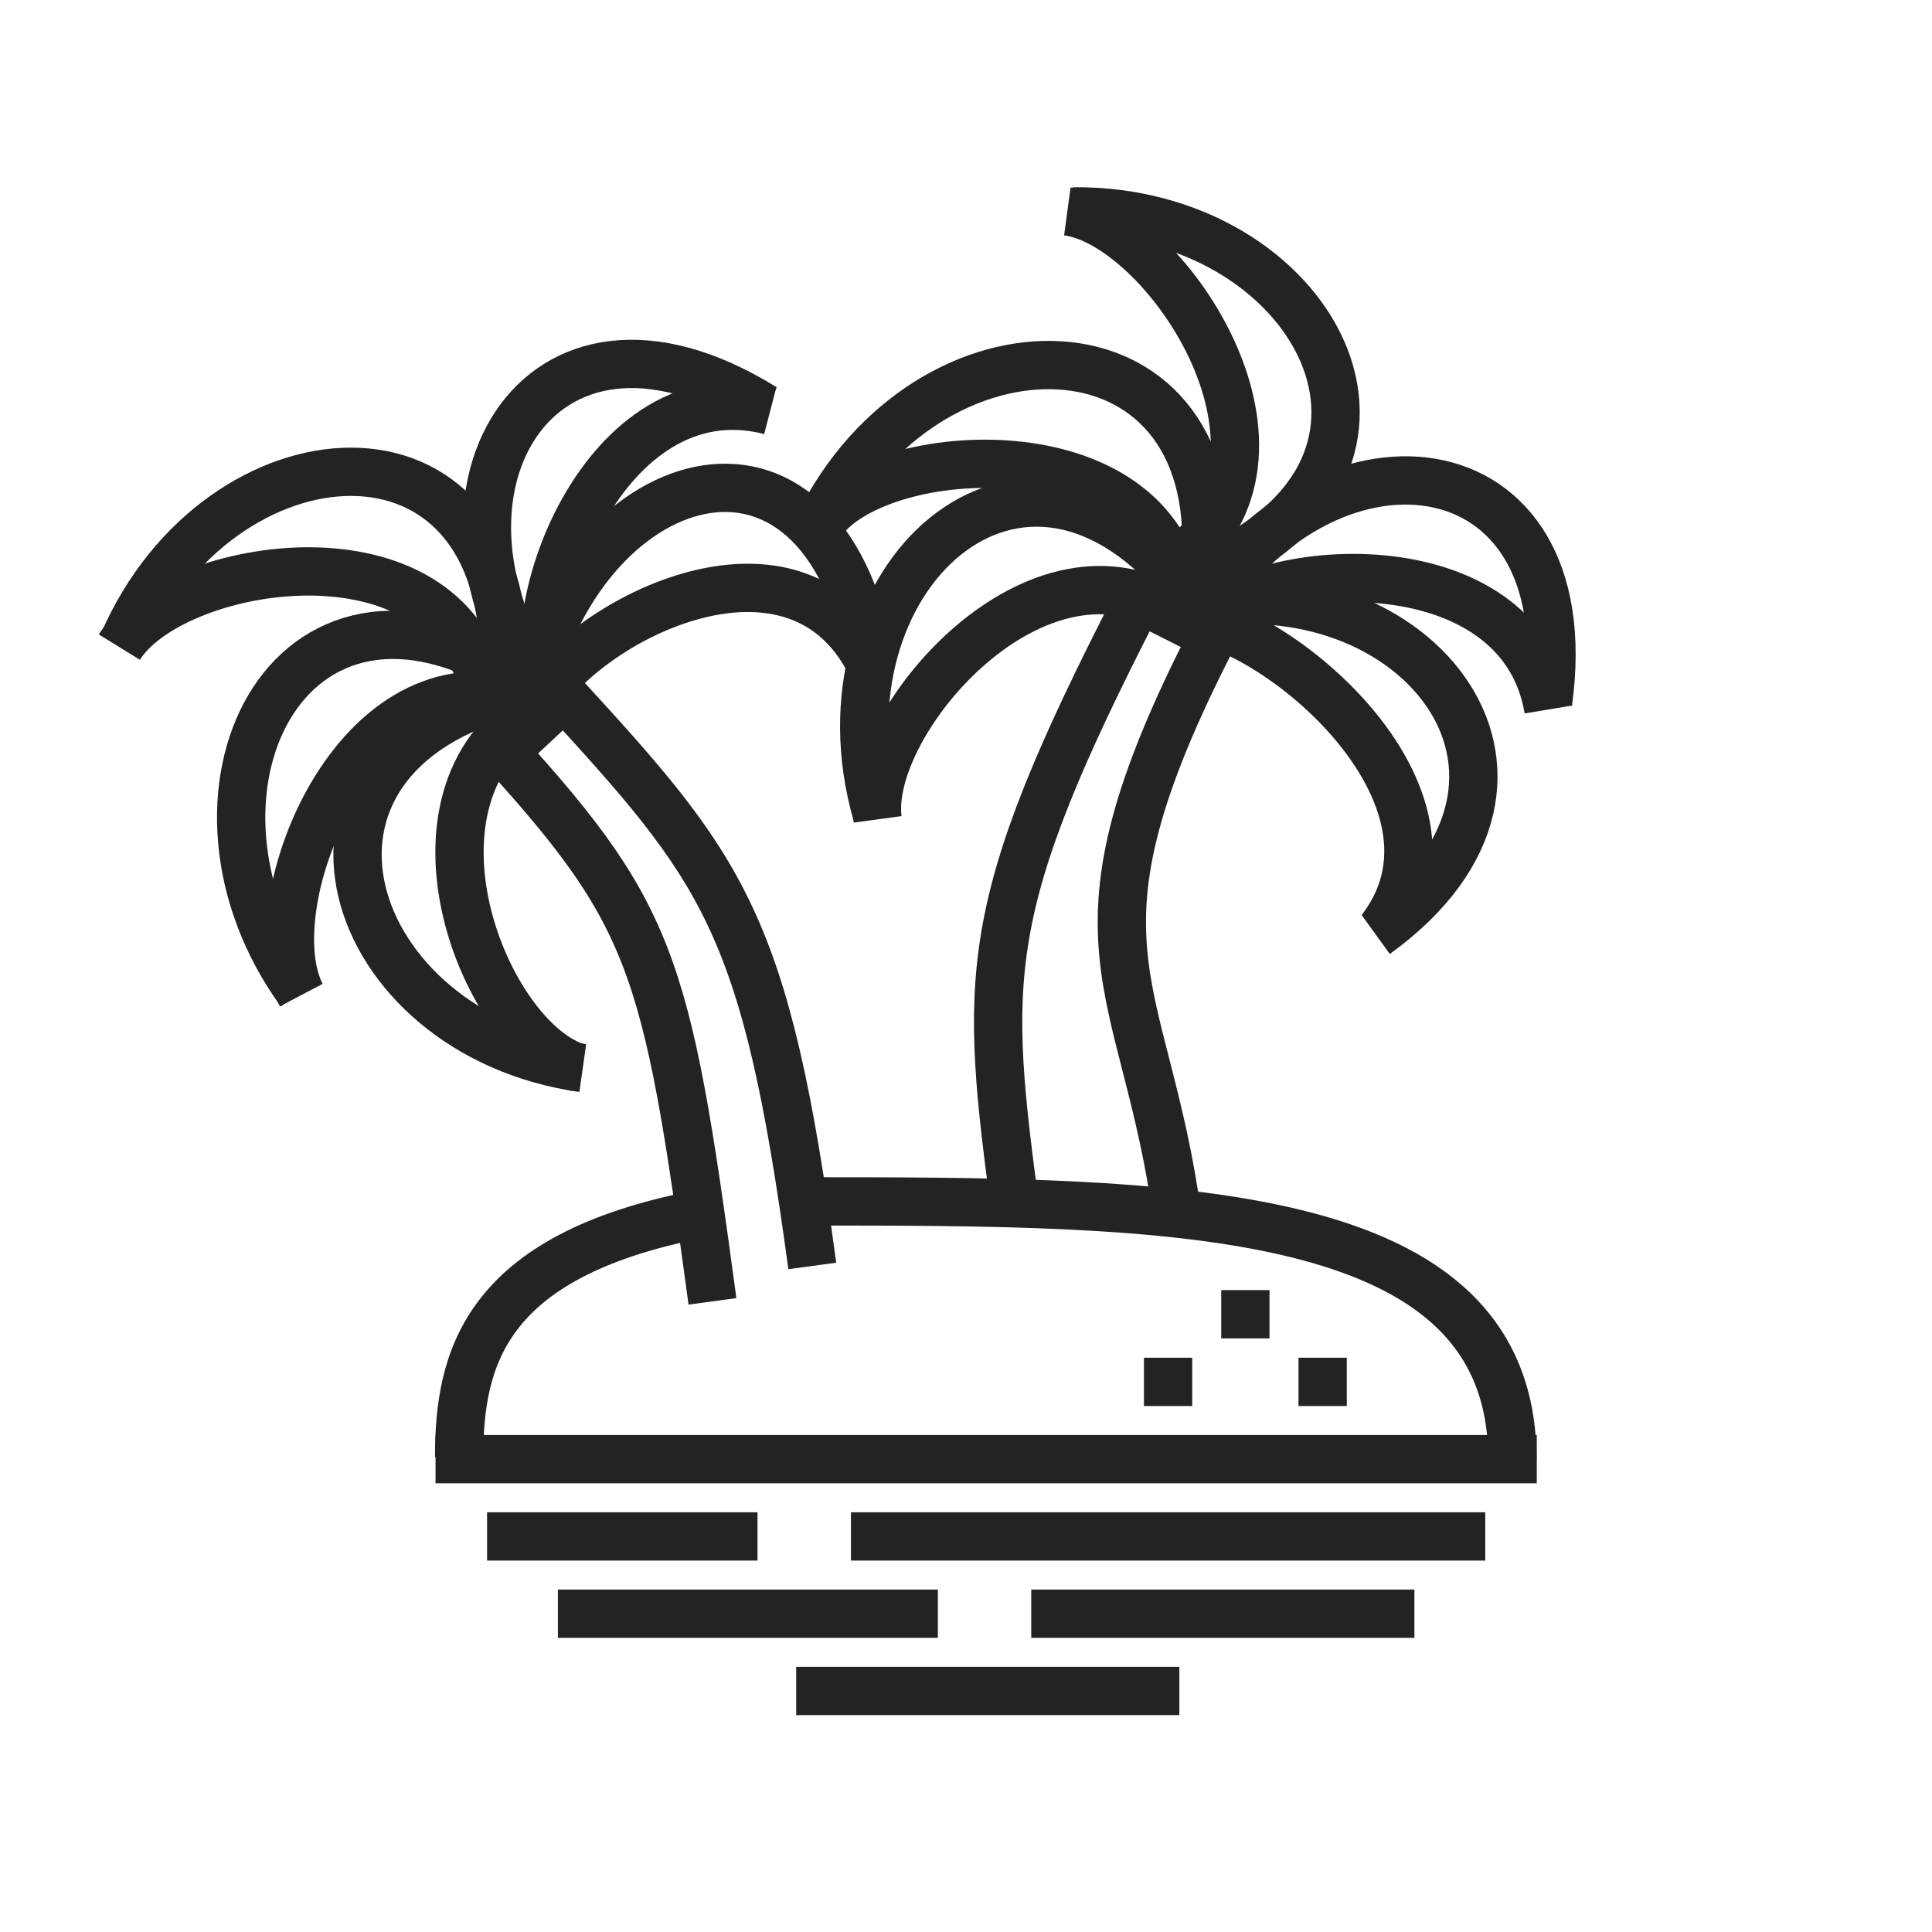 <svg width="600" height="600" viewBox="0 0 600 600" fill="none" xmlns="http://www.w3.org/2000/svg">
<rect x="135.76" y="446.151" width="341" height="14" fill="#232323" stroke="#232323"/>
<rect x="151.76" y="470.151" width="83" height="14" fill="#232323" stroke="#232323"/>
<rect x="264.76" y="470.151" width="196" height="14" fill="#232323" stroke="#232323"/>
<rect x="320.76" y="494.151" width="118" height="14" fill="#232323" stroke="#232323"/>
<rect x="247.76" y="518.151" width="118" height="14" fill="#232323" stroke="#232323"/>
<rect x="355.76" y="422.151" width="14" height="14" fill="#232323" stroke="#232323"/>
<rect x="403.76" y="422.151" width="14" height="14" fill="#232323" stroke="#232323"/>
<rect x="379.76" y="401.151" width="14" height="14" fill="#232323" stroke="#232323"/>
<rect x="173.76" y="494.151" width="117" height="14" fill="#232323" stroke="#232323"/>
<path d="M249.762 373.102C363.762 373.1 469.681 373.102 469.681 453.142" stroke="#232323" stroke-width="15"/>
<path d="M142.589 452.544C142.589 422.151 150.26 390.151 216.76 377.151" stroke="#232323" stroke-width="15"/>
<path d="M173.263 214.064C224.761 270.151 237.761 285.651 252.261 393.151M151.26 227.651C202.757 283.738 206.76 296.651 221.26 404.151" stroke="#232323" stroke-width="15"/>
<path d="M315.732 378.683C305.599 303.217 303.809 283.067 353.438 186.613M365.76 378.682C355.627 303.217 327.13 294.105 376.76 197.651" stroke="#232323" stroke-width="15"/>
<path d="M165.985 220.205C120.494 247.95 150.76 323.151 179.76 331.651" stroke="#232323" stroke-width="15"/>
<path d="M160.485 214.705C78.985 235.205 106.985 321.205 180.985 331.705" stroke="#232323" stroke-width="15"/>
<path d="M160.212 217.548C108.651 204.104 79.529 282.274 93.563 309.037" stroke="#232323" stroke-width="15"/>
<path d="M160.347 209.77C88.981 165.394 49.401 247.631 93.26 308.151" stroke="#232323" stroke-width="15"/>
<path d="M269.26 204.151C243.366 157.581 172.89 196.657 163.231 225.292" stroke="#232323" stroke-width="15"/>
<path d="M269.76 201.651C252.552 119.393 176.877 147.277 163.411 220.796" stroke="#232323" stroke-width="15"/>
<path d="M239.212 127.548C187.651 114.104 158.529 192.274 172.563 219.037" stroke="#232323" stroke-width="15"/>
<path d="M237.26 126.651C165.893 82.274 125.578 155.281 169.437 215.801" stroke="#232323" stroke-width="15"/>
<path d="M149.756 211.682C135.043 160.468 52.946 175.255 37.072 200.97" stroke="#232323" stroke-width="15"/>
<path d="M156.516 207.834C158.322 123.815 67.975 131.07 38.26 199.651" stroke="#232323" stroke-width="15"/>
<path d="M366.434 191.219C322.56 160.98 268.501 224.512 272.555 254.459" stroke="#232323" stroke-width="15"/>
<path d="M369.216 183.955C317.287 117.88 251.697 180.794 272.26 252.651" stroke="#232323" stroke-width="15"/>
<path d="M366.508 184.864C357.777 132.299 274.524 137.555 255.801 161.277" stroke="#232323" stroke-width="15"/>
<path d="M373.666 181.819C385.113 98.563 294.88 92.391 257.483 157.103" stroke="#232323" stroke-width="15"/>
<path d="M429.26 288.151C461.238 245.528 390.752 187.929 360.666 190.776" stroke="#232323" stroke-width="15"/>
<path d="M427.227 290.193C495.335 240.962 437.471 171.451 364.845 189.109" stroke="#232323" stroke-width="15"/>
<path d="M480.888 220.338C472.156 167.773 388.903 173.029 370.18 196.75" stroke="#232323" stroke-width="15"/>
<path d="M480.76 218.151C492.207 134.896 409.259 127.864 371.862 192.576" stroke="#232323" stroke-width="15"/>
<path d="M367.605 172.926C408.379 138.622 361.424 69.674 331.473 65.655" stroke="#232323" stroke-width="15"/>
<path d="M373.873 177.531C451.337 144.945 407.997 64.843 333.26 65.65" stroke="#232323" stroke-width="15"/>
<line x1="159.143" y1="231.168" x2="174.143" y2="217.168" stroke="#232323" stroke-width="15"/>
<line x1="355.642" y1="186.957" x2="373.956" y2="196.208" stroke="#232323" stroke-width="15"/>
</svg>
